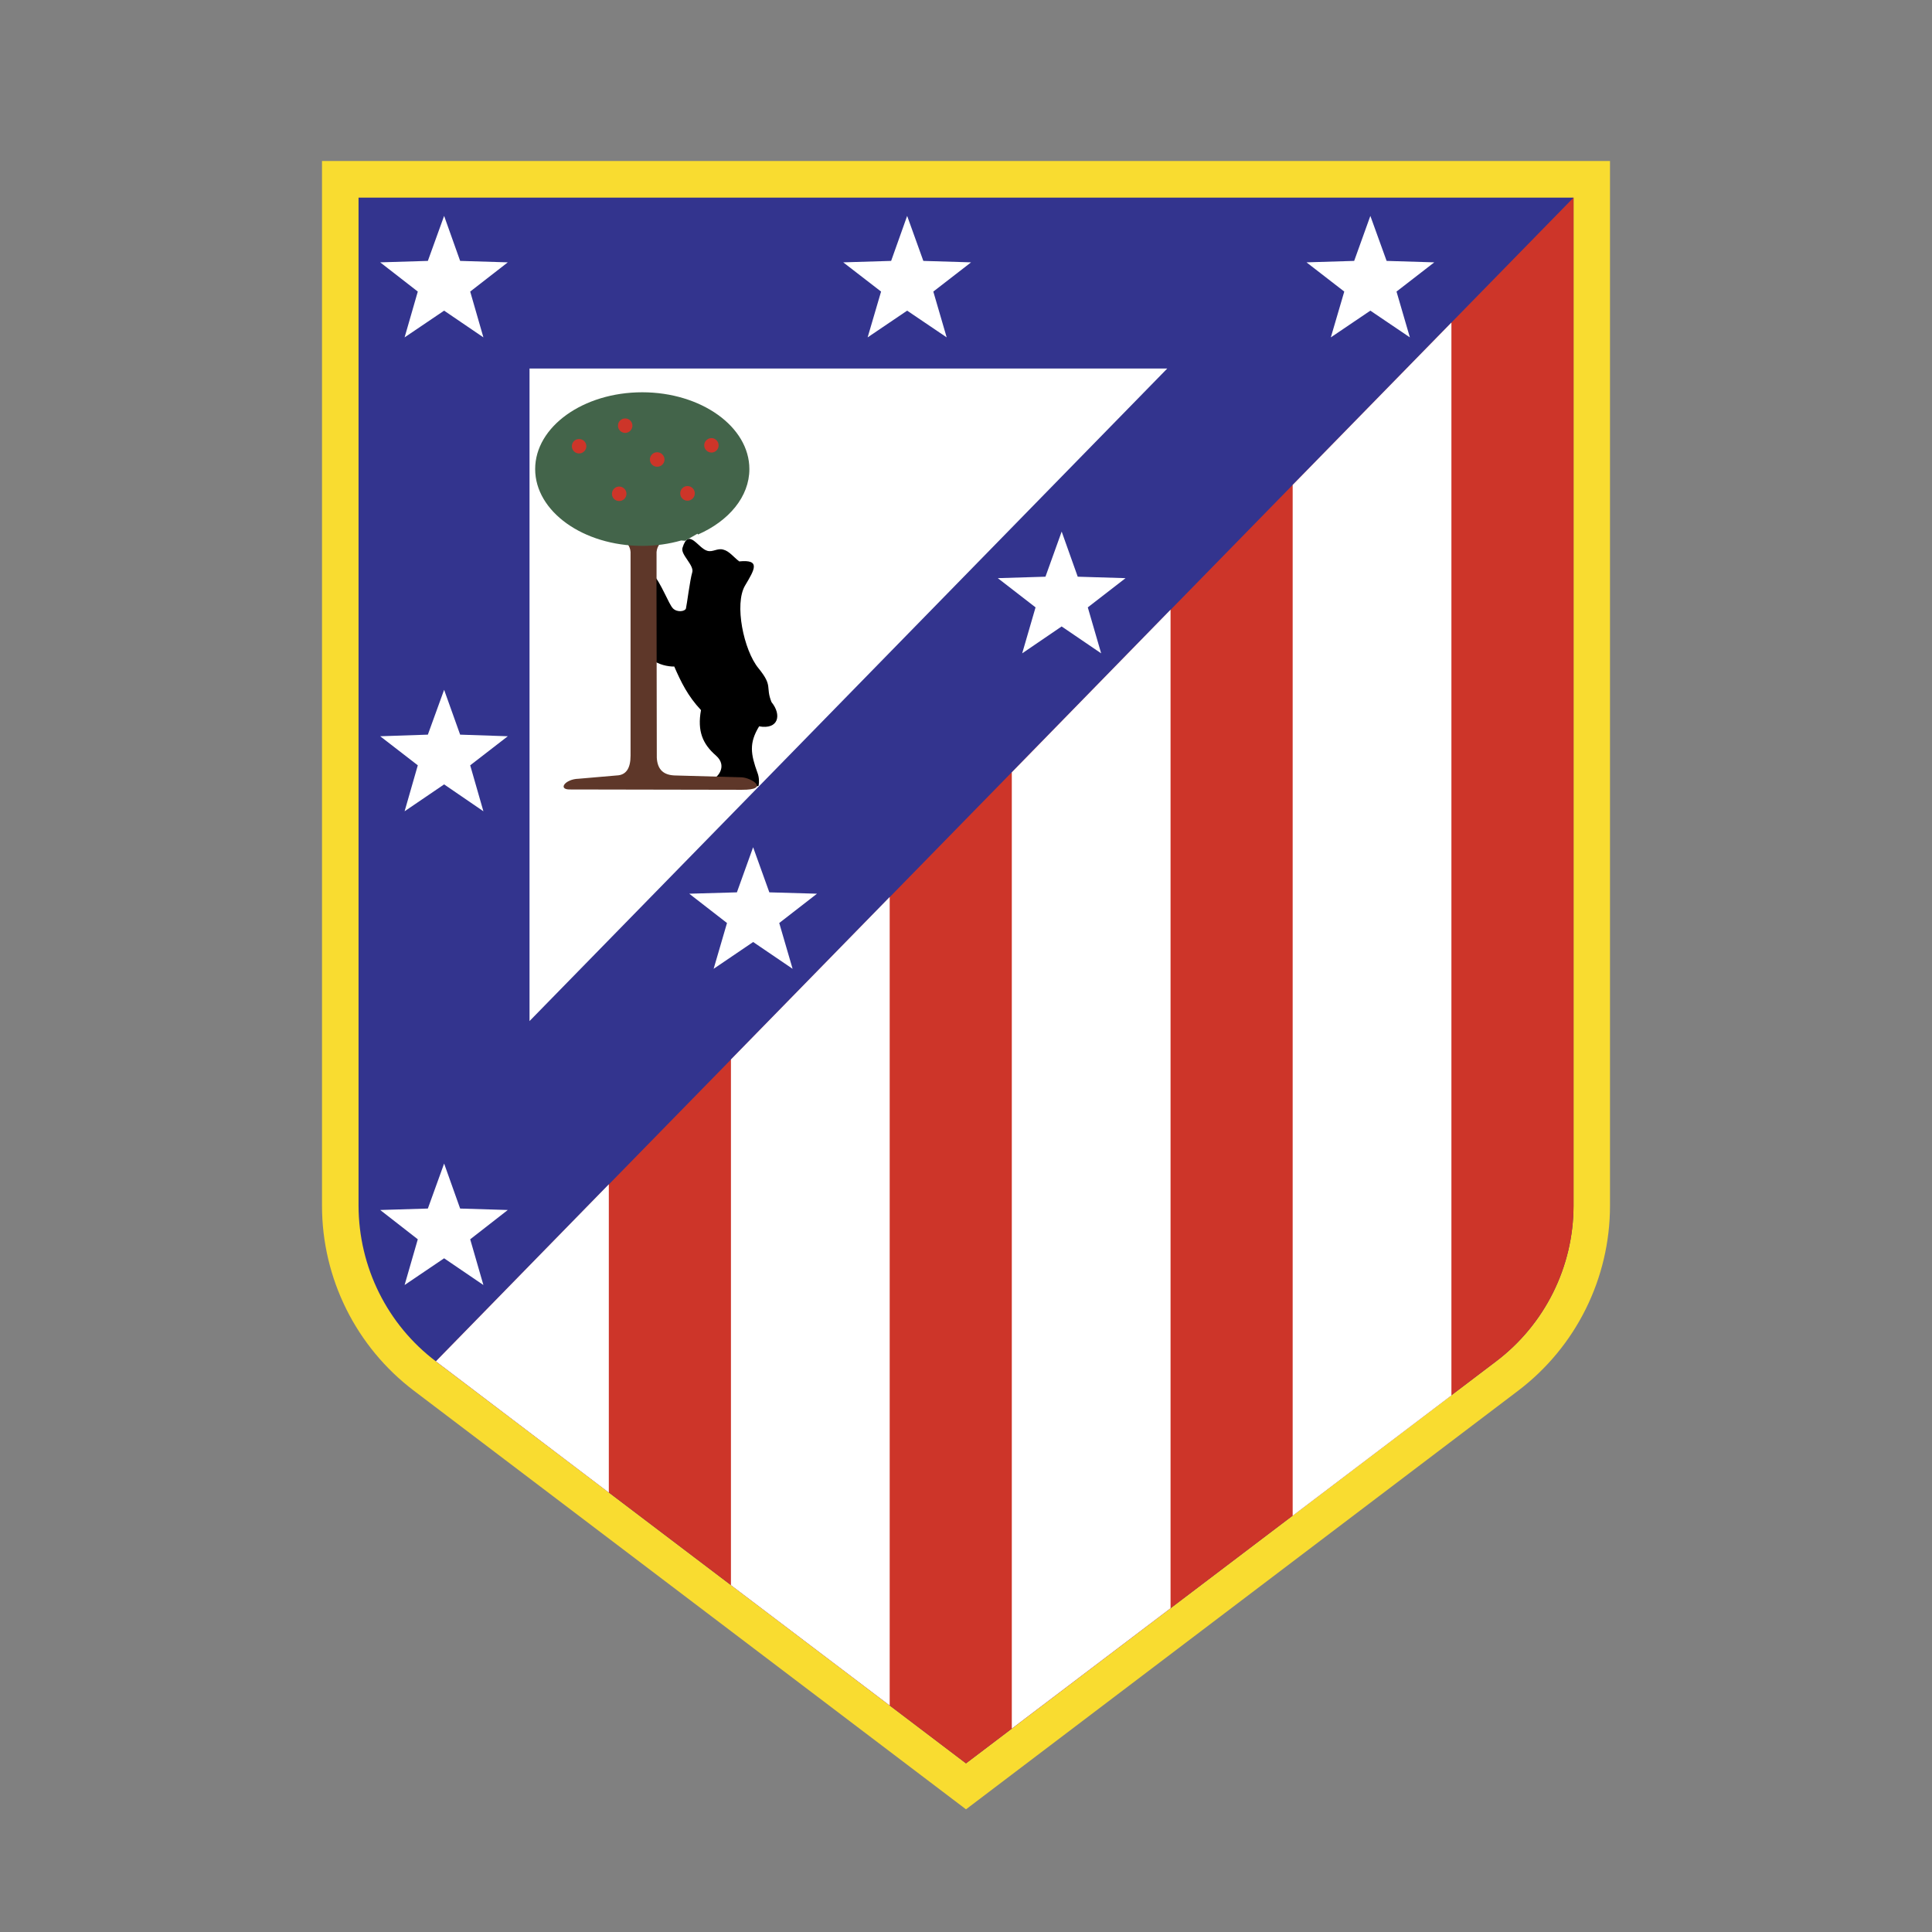 <?xml version="1.0" encoding="UTF-8"?>
<svg xmlns="http://www.w3.org/2000/svg" width="24" height="24" viewBox="0 0 24 24" fill="none">
  <rect x="0" y="0" width="24" height="24" fill="#808080" stroke="none"/>
  <g clip-path="url(#clip0_971_196263)">
    <path fill-rule="evenodd" clip-rule="evenodd" d="M4 14.978C4 15.881 4.423 16.732 5.143 17.277L12 22.476L18.86 17.275C19.578 16.73 20 15.88 20 14.978V2H4V14.978Z" fill="#F9DC30"></path>
    <path fill-rule="evenodd" clip-rule="evenodd" d="M4.454 14.978C4.456 15.74 4.811 16.456 5.417 16.913L12 21.905L18.585 16.911C19.19 16.453 19.546 15.738 19.547 14.978V2.455H4.454V14.978V14.978Z" fill="#33348E"></path>
    <path fill-rule="evenodd" clip-rule="evenodd" d="M12 21.905L18.585 16.911C19.19 16.453 19.546 15.738 19.547 14.978V2.455L5.415 16.911L12 21.905V21.905Z" fill="#CD3529"></path>
    <path fill-rule="evenodd" clip-rule="evenodd" d="M18.03 4.007L16.058 6.024V18.829L18.03 17.334V4.007ZM14.541 7.574L12.569 9.594V21.473L14.541 19.978V7.574V7.574ZM11.052 11.143L9.08 13.161V19.691L11.052 21.186V11.143V11.143ZM7.563 14.712L5.415 16.911L7.563 18.541V14.712ZM5.517 8.569L5.315 9.126L4.723 9.146L5.19 9.507L5.026 10.078L5.517 9.744L6.005 10.078L5.841 9.507L6.308 9.146L5.716 9.126L5.517 8.569H5.517ZM13.188 6.605L12.987 7.164L12.395 7.182L12.864 7.545L12.698 8.116L13.188 7.782L13.679 8.116L13.513 7.545L13.982 7.182L13.388 7.164L13.189 6.605H13.188ZM17.023 2.682L16.822 3.241L16.23 3.259L16.699 3.622L16.532 4.191L17.023 3.859L17.514 4.191L17.348 3.622L17.817 3.259L17.225 3.241L17.023 2.682H17.023ZM5.517 2.682L5.315 3.241L4.723 3.259L5.19 3.622L5.026 4.191L5.517 3.859L6.005 4.191L5.841 3.622L6.308 3.259L5.716 3.241L5.517 2.682H5.517ZM11.269 2.682L11.07 3.241L10.475 3.259L10.945 3.622L10.778 4.191L11.269 3.859L11.76 4.191L11.594 3.622L12.063 3.259L11.47 3.241L11.269 2.682H11.269ZM5.517 14.454L5.315 15.013L4.723 15.031L5.19 15.395L5.026 15.963L5.517 15.631L6.005 15.963L5.841 15.395L6.308 15.031L5.716 15.013L5.517 14.454H5.517ZM9.355 10.526L9.154 11.085L8.562 11.102L9.031 11.466L8.865 12.035L9.356 11.702L9.846 12.035L9.68 11.466L10.149 11.102L9.557 11.085L9.356 10.526H9.355ZM6.578 12.684V4.578H14.5L6.578 12.684Z" fill="white"></path>
    <path fill-rule="evenodd" clip-rule="evenodd" d="M8.599 7.111C8.572 7.197 8.531 7.522 8.521 7.559C8.509 7.596 8.412 7.611 8.359 7.557C8.306 7.502 8.216 7.248 8.099 7.111V8.192C8.175 8.256 8.3 8.282 8.376 8.28C8.458 8.469 8.544 8.647 8.708 8.821C8.66 9.083 8.73 9.243 8.892 9.384C9.054 9.525 8.894 9.683 8.834 9.685C8.419 9.687 9.416 9.806 9.424 9.759C9.432 9.713 9.43 9.652 9.41 9.601C9.324 9.365 9.304 9.23 9.43 9.023C9.672 9.066 9.713 8.88 9.584 8.722C9.506 8.528 9.607 8.528 9.422 8.301C9.238 8.077 9.119 7.502 9.256 7.273C9.373 7.076 9.453 6.947 9.183 6.974C9.111 6.919 9.06 6.847 8.986 6.828C8.912 6.806 8.857 6.861 8.789 6.843C8.671 6.814 8.556 6.548 8.478 6.806C8.452 6.89 8.628 7.023 8.599 7.111V7.111Z" fill="black"></path>
    <path fill-rule="evenodd" clip-rule="evenodd" d="M8.155 7.182L8.157 8.2L8.159 9.412C8.167 9.566 8.249 9.629 8.384 9.633L9.211 9.656C9.334 9.66 9.571 9.813 9.215 9.811L7.069 9.807C6.93 9.803 7.024 9.678 7.186 9.674L7.661 9.633C7.776 9.629 7.833 9.547 7.833 9.386V6.857C7.831 6.82 7.817 6.785 7.794 6.755C7.855 6.761 7.915 6.763 7.978 6.763C8.054 6.763 8.128 6.759 8.201 6.75C8.175 6.78 8.159 6.817 8.156 6.857V7.181H8.155L8.155 7.182Z" fill="#5E3729"></path>
    <path fill-rule="evenodd" clip-rule="evenodd" d="M8.671 6.64L8.664 6.63L8.511 6.718L8.462 6.714C8.312 6.757 8.148 6.781 7.978 6.781C7.245 6.781 6.648 6.353 6.648 5.827C6.648 5.301 7.245 4.873 7.978 4.873C8.71 4.873 9.309 5.301 9.309 5.827C9.309 6.171 9.053 6.472 8.671 6.64Z" fill="#43644A"></path>
    <path fill-rule="evenodd" clip-rule="evenodd" d="M7.767 5.378C7.816 5.377 7.856 5.337 7.856 5.288C7.856 5.238 7.816 5.198 7.767 5.198C7.717 5.198 7.677 5.237 7.677 5.287C7.677 5.287 7.677 5.287 7.677 5.288C7.676 5.337 7.716 5.377 7.766 5.378C7.766 5.378 7.766 5.378 7.767 5.378ZM7.194 5.633C7.243 5.633 7.283 5.593 7.284 5.544C7.284 5.494 7.244 5.454 7.194 5.454C7.194 5.454 7.194 5.454 7.194 5.454C7.145 5.453 7.105 5.492 7.104 5.541C7.104 5.542 7.104 5.543 7.104 5.544C7.104 5.592 7.143 5.633 7.194 5.633ZM7.692 6.224C7.742 6.224 7.782 6.184 7.782 6.134C7.782 6.134 7.782 6.134 7.782 6.134C7.782 6.084 7.742 6.045 7.692 6.044C7.643 6.044 7.602 6.084 7.602 6.133C7.602 6.134 7.602 6.134 7.602 6.134C7.601 6.183 7.64 6.223 7.689 6.224C7.69 6.224 7.691 6.224 7.692 6.224ZM8.54 6.22C8.591 6.22 8.631 6.179 8.631 6.129C8.631 6.079 8.591 6.038 8.54 6.038C8.49 6.038 8.45 6.079 8.45 6.129C8.45 6.179 8.49 6.22 8.54 6.22ZM8.163 5.798C8.213 5.799 8.254 5.759 8.255 5.709C8.255 5.709 8.255 5.708 8.255 5.708C8.254 5.658 8.213 5.618 8.163 5.618C8.114 5.618 8.074 5.658 8.073 5.708C8.073 5.757 8.113 5.798 8.163 5.798C8.163 5.798 8.163 5.798 8.163 5.798H8.163ZM8.838 5.622C8.887 5.622 8.927 5.582 8.927 5.532C8.927 5.532 8.927 5.532 8.927 5.532C8.927 5.483 8.886 5.442 8.838 5.442C8.789 5.442 8.748 5.483 8.748 5.532C8.748 5.581 8.788 5.621 8.837 5.622C8.837 5.622 8.837 5.622 8.838 5.622V5.622Z" fill="#CD3529"></path>
  </g>
  <defs>
    <clipPath id="clip0_971_196263">
      <rect width="16" height="20.476" fill="white" transform="translate(4 2)"></rect>
    </clipPath>
  </defs>
</svg>
